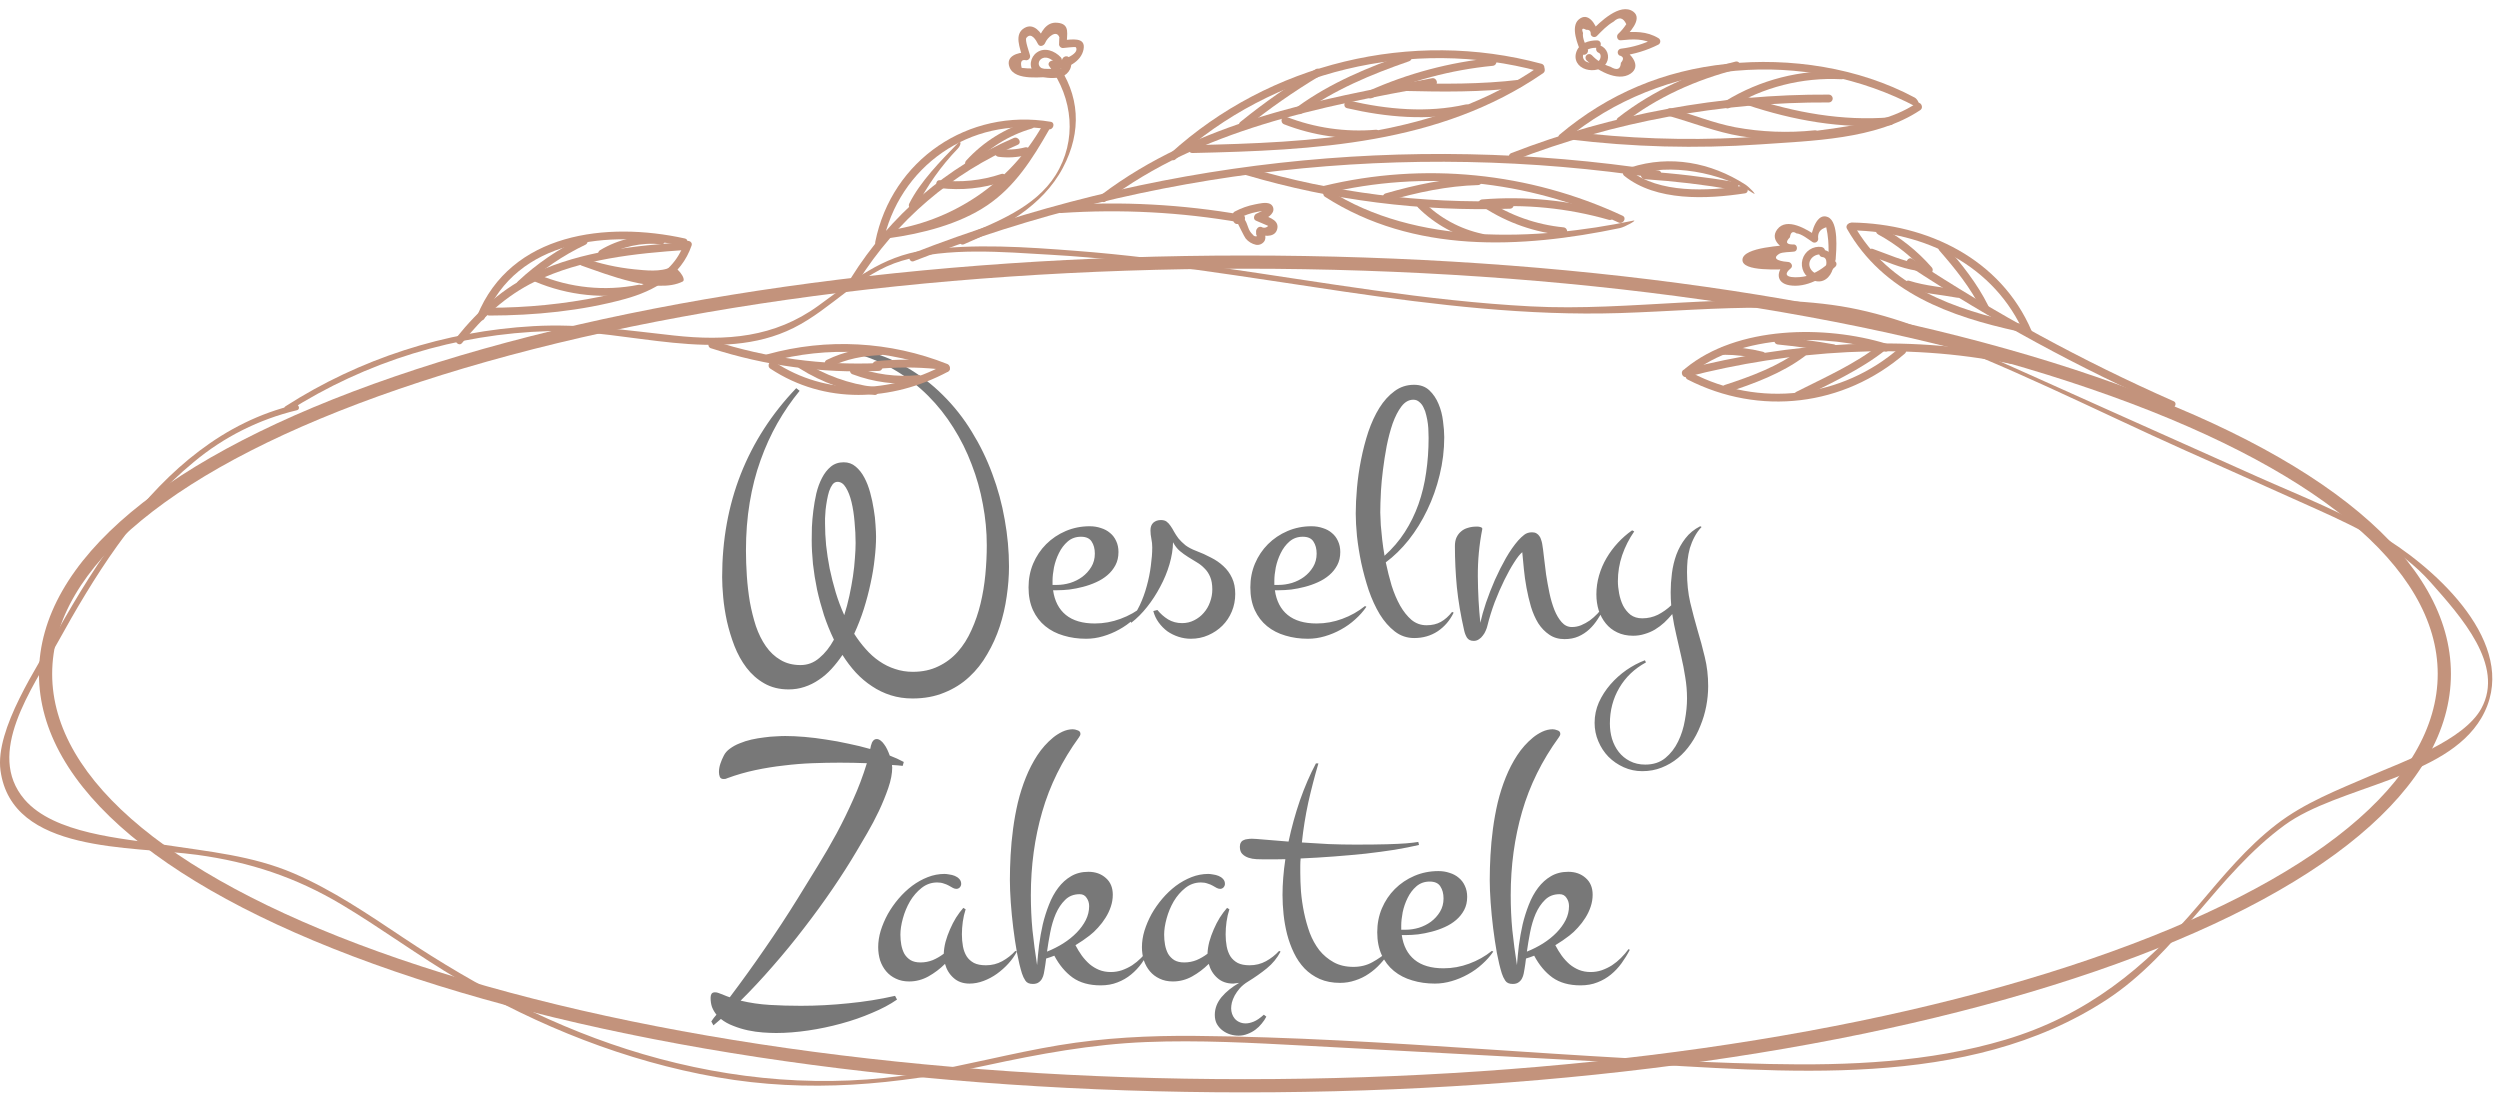 <svg width="261" height="115" viewBox="0 0 261 115" fill="none" xmlns="http://www.w3.org/2000/svg">
<path d="M83.481 40.803C82.628 41.842 81.855 42.967 81.162 44.18C80.482 45.38 79.894 46.672 79.399 48.058C78.905 49.431 78.527 50.903 78.268 52.474C78.008 54.032 77.878 55.702 77.878 57.483C77.878 58.325 77.909 59.209 77.971 60.137C78.033 61.052 78.138 61.955 78.286 62.846C78.447 63.724 78.657 64.565 78.917 65.369C79.189 66.161 79.535 66.86 79.956 67.466C80.377 68.072 80.884 68.548 81.478 68.894C82.071 69.253 82.77 69.433 83.574 69.433C84.316 69.433 84.972 69.185 85.541 68.69C86.122 68.208 86.63 67.571 87.062 66.779C86.667 65.963 86.32 65.109 86.023 64.219C85.739 63.328 85.498 62.438 85.3 61.547C85.114 60.644 84.972 59.753 84.873 58.875C84.787 57.997 84.743 57.168 84.743 56.389C84.743 56.03 84.749 55.578 84.762 55.034C84.787 54.49 84.836 53.921 84.91 53.327C84.984 52.721 85.09 52.115 85.226 51.509C85.374 50.903 85.572 50.365 85.819 49.895C86.067 49.412 86.37 49.023 86.728 48.726C87.1 48.416 87.551 48.262 88.083 48.262C88.565 48.262 88.98 48.41 89.326 48.707C89.685 49.004 89.988 49.387 90.235 49.857C90.483 50.315 90.687 50.841 90.848 51.435C91.008 52.016 91.132 52.597 91.219 53.179C91.318 53.748 91.38 54.286 91.404 54.793C91.441 55.3 91.46 55.715 91.46 56.036C91.46 56.741 91.41 57.508 91.311 58.337C91.225 59.166 91.083 60.025 90.885 60.916C90.699 61.794 90.464 62.685 90.18 63.588C89.895 64.478 89.561 65.338 89.178 66.167C89.549 66.748 89.951 67.28 90.384 67.763C90.817 68.257 91.287 68.678 91.794 69.024C92.314 69.383 92.864 69.655 93.445 69.841C94.027 70.039 94.645 70.138 95.301 70.138C96.303 70.138 97.193 69.946 97.973 69.562C98.752 69.191 99.426 68.684 99.995 68.041C100.564 67.398 101.04 66.643 101.424 65.777C101.82 64.912 102.135 63.99 102.37 63.013C102.605 62.035 102.772 61.027 102.871 59.988C102.97 58.949 103.02 57.929 103.02 56.927C103.02 55.492 102.883 54.063 102.611 52.641C102.352 51.206 101.962 49.82 101.442 48.484C100.935 47.136 100.298 45.856 99.531 44.644C98.777 43.431 97.898 42.324 96.897 41.322C95.894 40.32 94.775 39.448 93.538 38.706C92.314 37.964 90.978 37.383 89.53 36.962L89.901 36.517C91.608 36.9 93.173 37.5 94.596 38.316C96.018 39.133 97.299 40.11 98.436 41.248C99.587 42.386 100.589 43.654 101.442 45.052C102.308 46.45 103.026 47.922 103.595 49.468C104.176 51.014 104.609 52.61 104.894 54.255C105.19 55.9 105.339 57.533 105.339 59.153C105.339 60.155 105.258 61.194 105.098 62.27C104.949 63.334 104.708 64.38 104.374 65.406C104.04 66.421 103.607 67.379 103.075 68.282C102.556 69.198 101.925 69.995 101.183 70.676C100.44 71.368 99.575 71.913 98.585 72.309C97.608 72.717 96.501 72.921 95.264 72.921C94.46 72.921 93.705 72.81 93 72.587C92.295 72.364 91.639 72.049 91.033 71.641C90.427 71.245 89.864 70.769 89.345 70.212C88.838 69.655 88.374 69.043 87.953 68.375C87.594 68.907 87.211 69.395 86.803 69.841C86.394 70.286 85.955 70.663 85.485 70.973C85.015 71.294 84.514 71.542 83.982 71.715C83.463 71.888 82.912 71.975 82.331 71.975C81.366 71.975 80.519 71.764 79.789 71.344C79.072 70.936 78.453 70.391 77.934 69.711C77.426 69.043 77.006 68.282 76.672 67.429C76.35 66.588 76.091 65.734 75.893 64.868C75.707 64.002 75.577 63.167 75.503 62.363C75.429 61.547 75.392 60.842 75.392 60.248C75.392 56.376 76.041 52.789 77.34 49.486C78.651 46.171 80.581 43.184 83.129 40.524L83.481 40.803ZM86.135 54.682C86.135 55.387 86.172 56.135 86.246 56.927C86.333 57.718 86.456 58.529 86.617 59.357C86.79 60.186 87.001 61.015 87.248 61.844C87.495 62.66 87.792 63.452 88.139 64.219C88.349 63.563 88.528 62.889 88.677 62.196C88.825 61.504 88.949 60.829 89.048 60.174C89.147 59.506 89.215 58.875 89.252 58.281C89.301 57.688 89.326 57.156 89.326 56.685C89.326 55.968 89.289 55.232 89.215 54.477C89.153 53.723 89.048 53.036 88.899 52.418C88.751 51.8 88.553 51.292 88.306 50.897C88.071 50.501 87.78 50.303 87.434 50.303C87.236 50.303 87.062 50.395 86.914 50.581C86.778 50.767 86.66 51.002 86.561 51.286C86.475 51.558 86.401 51.867 86.339 52.214C86.277 52.56 86.228 52.9 86.19 53.234C86.166 53.556 86.147 53.847 86.135 54.106C86.135 54.366 86.135 54.558 86.135 54.682ZM119.496 63.347C119.174 63.817 118.785 64.256 118.327 64.664C117.882 65.072 117.387 65.425 116.843 65.722C116.311 66.019 115.748 66.254 115.154 66.427C114.573 66.6 113.985 66.686 113.392 66.686C112.55 66.686 111.765 66.575 111.035 66.353C110.305 66.142 109.668 65.814 109.124 65.369C108.58 64.924 108.153 64.367 107.844 63.699C107.535 63.019 107.38 62.227 107.38 61.324C107.38 60.434 107.541 59.605 107.862 58.838C108.196 58.059 108.648 57.384 109.217 56.815C109.798 56.234 110.479 55.776 111.258 55.442C112.037 55.108 112.872 54.941 113.763 54.941C114.183 54.941 114.573 55.003 114.932 55.127C115.303 55.238 115.624 55.411 115.896 55.647C116.169 55.869 116.379 56.148 116.527 56.481C116.688 56.815 116.769 57.199 116.769 57.632C116.769 58.151 116.663 58.609 116.453 59.005C116.243 59.401 115.965 59.747 115.618 60.044C115.272 60.341 114.876 60.588 114.431 60.786C113.998 60.984 113.54 61.145 113.058 61.269C112.588 61.392 112.118 61.485 111.647 61.547C111.19 61.596 110.769 61.621 110.386 61.621H109.94C110.101 62.747 110.547 63.606 111.276 64.2C112.006 64.794 113.014 65.091 114.301 65.091C115.216 65.091 116.107 64.93 116.973 64.608C117.851 64.287 118.643 63.842 119.348 63.273L119.496 63.347ZM109.885 61.065H110.349C110.794 61.065 111.252 60.996 111.722 60.86C112.192 60.712 112.612 60.502 112.983 60.23C113.367 59.945 113.682 59.599 113.93 59.19C114.177 58.782 114.301 58.318 114.301 57.799C114.301 57.292 114.189 56.871 113.967 56.537C113.757 56.203 113.385 56.036 112.854 56.036C112.309 56.036 111.845 56.203 111.462 56.537C111.091 56.859 110.788 57.261 110.553 57.743C110.318 58.213 110.145 58.714 110.033 59.246C109.934 59.766 109.885 60.23 109.885 60.638V61.065ZM128.959 62.011C128.959 62.654 128.841 63.26 128.606 63.829C128.371 64.398 128.044 64.893 127.623 65.314C127.202 65.734 126.708 66.068 126.139 66.315C125.582 66.563 124.976 66.686 124.32 66.686C123.887 66.686 123.461 66.618 123.04 66.482C122.619 66.346 122.23 66.155 121.871 65.907C121.525 65.647 121.222 65.338 120.962 64.98C120.702 64.621 120.517 64.225 120.405 63.792L120.832 63.681C121.154 64.076 121.525 64.404 121.945 64.664C122.378 64.924 122.867 65.054 123.411 65.054C123.869 65.054 124.289 64.955 124.673 64.757C125.069 64.559 125.403 64.299 125.675 63.977C125.959 63.656 126.176 63.285 126.324 62.864C126.485 62.431 126.565 61.992 126.565 61.547C126.565 61.015 126.491 60.576 126.343 60.23C126.194 59.871 125.996 59.574 125.749 59.339C125.514 59.092 125.248 58.881 124.951 58.708C124.654 58.523 124.351 58.337 124.042 58.151C123.745 57.966 123.454 57.755 123.17 57.52C122.898 57.285 122.663 56.982 122.465 56.611C122.452 57.341 122.329 58.108 122.094 58.912C121.859 59.716 121.537 60.495 121.129 61.25C120.733 62.005 120.275 62.71 119.756 63.365C119.236 64.021 118.686 64.571 118.104 65.017L117.956 64.757C118.352 64.336 118.698 63.81 118.995 63.18C119.292 62.549 119.533 61.887 119.719 61.194C119.917 60.489 120.059 59.784 120.146 59.079C120.244 58.374 120.294 57.731 120.294 57.149C120.294 56.84 120.263 56.537 120.201 56.24C120.139 55.943 120.108 55.653 120.108 55.368C120.108 55.022 120.207 54.756 120.405 54.57C120.616 54.385 120.882 54.292 121.203 54.292C121.451 54.292 121.648 54.348 121.797 54.459C121.945 54.57 122.081 54.719 122.205 54.904C122.329 55.078 122.452 55.282 122.576 55.517C122.7 55.739 122.854 55.974 123.04 56.222C123.238 56.457 123.479 56.692 123.764 56.927C124.061 57.149 124.438 57.347 124.896 57.52C125.427 57.718 125.935 57.947 126.417 58.207C126.912 58.454 127.345 58.751 127.716 59.098C128.099 59.444 128.402 59.858 128.625 60.341C128.848 60.811 128.959 61.367 128.959 62.011ZM142.652 63.347C142.331 63.817 141.941 64.256 141.483 64.664C141.038 65.072 140.543 65.425 139.999 65.722C139.467 66.019 138.904 66.254 138.311 66.427C137.729 66.6 137.142 66.686 136.548 66.686C135.707 66.686 134.921 66.575 134.191 66.353C133.462 66.142 132.825 65.814 132.28 65.369C131.736 64.924 131.309 64.367 131 63.699C130.691 63.019 130.536 62.227 130.536 61.324C130.536 60.434 130.697 59.605 131.019 58.838C131.353 58.059 131.804 57.384 132.373 56.815C132.954 56.234 133.635 55.776 134.414 55.442C135.193 55.108 136.028 54.941 136.919 54.941C137.34 54.941 137.729 55.003 138.088 55.127C138.459 55.238 138.781 55.411 139.053 55.647C139.325 55.869 139.535 56.148 139.684 56.481C139.844 56.815 139.925 57.199 139.925 57.632C139.925 58.151 139.82 58.609 139.609 59.005C139.399 59.401 139.121 59.747 138.774 60.044C138.428 60.341 138.032 60.588 137.587 60.786C137.154 60.984 136.696 61.145 136.214 61.269C135.744 61.392 135.274 61.485 134.804 61.547C134.346 61.596 133.925 61.621 133.542 61.621H133.097C133.257 62.747 133.703 63.606 134.433 64.2C135.162 64.794 136.171 65.091 137.457 65.091C138.372 65.091 139.263 64.93 140.129 64.608C141.007 64.287 141.799 63.842 142.504 63.273L142.652 63.347ZM133.041 61.065H133.505C133.95 61.065 134.408 60.996 134.878 60.86C135.348 60.712 135.769 60.502 136.14 60.23C136.523 59.945 136.839 59.599 137.086 59.19C137.333 58.782 137.457 58.318 137.457 57.799C137.457 57.292 137.346 56.871 137.123 56.537C136.913 56.203 136.542 56.036 136.01 56.036C135.465 56.036 135.002 56.203 134.618 56.537C134.247 56.859 133.944 57.261 133.709 57.743C133.474 58.213 133.301 58.714 133.189 59.246C133.09 59.766 133.041 60.23 133.041 60.638V61.065ZM151.763 63.959C151.367 64.775 150.81 65.425 150.093 65.907C149.375 66.377 148.559 66.612 147.644 66.612C146.889 66.612 146.215 66.383 145.621 65.926C145.027 65.468 144.502 64.868 144.044 64.126C143.599 63.384 143.215 62.549 142.894 61.621C142.584 60.681 142.325 59.728 142.114 58.764C141.916 57.799 141.768 56.871 141.669 55.98C141.582 55.078 141.539 54.292 141.539 53.624C141.539 52.808 141.582 51.911 141.669 50.934C141.756 49.956 141.898 48.973 142.096 47.983C142.294 46.981 142.547 46.01 142.856 45.07C143.178 44.13 143.562 43.301 144.007 42.584C144.465 41.854 144.99 41.273 145.584 40.84C146.178 40.395 146.858 40.172 147.625 40.172C148.281 40.172 148.812 40.364 149.221 40.747C149.629 41.13 149.951 41.607 150.186 42.176C150.421 42.732 150.575 43.326 150.649 43.957C150.736 44.588 150.779 45.151 150.779 45.645C150.779 46.981 150.618 48.299 150.297 49.598C149.988 50.884 149.555 52.102 148.998 53.253C148.454 54.391 147.811 55.43 147.068 56.37C146.326 57.298 145.528 58.077 144.675 58.708C144.848 59.537 145.052 60.347 145.287 61.139C145.535 61.918 145.831 62.617 146.178 63.235C146.524 63.842 146.92 64.336 147.365 64.72C147.823 65.091 148.342 65.276 148.924 65.276C149.505 65.276 150.006 65.159 150.427 64.924C150.847 64.689 151.237 64.342 151.596 63.885L151.763 63.959ZM144.118 52.511C144.106 52.783 144.1 53.117 144.1 53.513C144.112 53.908 144.131 54.348 144.155 54.83C144.192 55.3 144.242 55.807 144.304 56.352C144.366 56.896 144.446 57.453 144.545 58.022C145.374 57.279 146.079 56.457 146.66 55.554C147.242 54.651 147.718 53.68 148.089 52.641C148.46 51.589 148.726 50.488 148.887 49.338C149.06 48.175 149.146 46.969 149.146 45.72C149.146 45.559 149.14 45.349 149.128 45.089C149.128 44.829 149.109 44.551 149.072 44.254C149.035 43.957 148.979 43.66 148.905 43.363C148.843 43.066 148.751 42.8 148.627 42.565C148.516 42.318 148.367 42.12 148.182 41.972C148.008 41.811 147.798 41.73 147.551 41.73C147.081 41.73 146.666 41.965 146.308 42.435C145.961 42.893 145.658 43.481 145.398 44.198C145.151 44.916 144.941 45.707 144.768 46.573C144.607 47.439 144.477 48.274 144.378 49.078C144.279 49.87 144.211 50.581 144.174 51.212C144.137 51.843 144.118 52.276 144.118 52.511ZM167.571 63.347C167.336 63.792 167.083 64.219 166.811 64.627C166.551 65.035 166.254 65.394 165.92 65.703C165.586 66.012 165.209 66.26 164.788 66.445C164.368 66.631 163.885 66.724 163.341 66.724C162.722 66.724 162.19 66.569 161.745 66.26C161.3 65.963 160.916 65.567 160.595 65.072C160.285 64.565 160.032 63.99 159.834 63.347C159.648 62.703 159.494 62.048 159.37 61.38C159.246 60.712 159.154 60.056 159.092 59.413C159.03 58.758 158.974 58.17 158.925 57.65C158.69 57.836 158.405 58.195 158.071 58.727C157.737 59.246 157.397 59.858 157.051 60.563C156.704 61.269 156.37 62.035 156.049 62.864C155.74 63.693 155.486 64.509 155.288 65.314C155.251 65.487 155.189 65.666 155.103 65.852C155.028 66.037 154.929 66.204 154.806 66.353C154.694 66.513 154.558 66.643 154.397 66.742C154.237 66.853 154.057 66.909 153.859 66.909C153.538 66.909 153.303 66.798 153.154 66.575C153.018 66.353 152.919 66.099 152.857 65.814C152.499 64.243 152.245 62.741 152.097 61.306C151.961 59.871 151.893 58.436 151.893 57.001C151.893 56.655 151.948 56.358 152.06 56.11C152.183 55.851 152.344 55.64 152.542 55.48C152.74 55.306 152.975 55.183 153.247 55.108C153.519 55.022 153.804 54.978 154.101 54.978C154.138 54.978 154.193 54.978 154.268 54.978C154.354 54.978 154.435 54.991 154.509 55.016C154.583 55.028 154.645 55.053 154.694 55.09C154.744 55.127 154.762 55.176 154.75 55.238C154.428 56.859 154.274 58.51 154.286 60.192C154.299 61.862 154.385 63.47 154.546 65.017C154.682 64.398 154.88 63.699 155.14 62.92C155.412 62.128 155.721 61.337 156.067 60.545C156.426 59.741 156.81 58.98 157.218 58.263C157.638 57.533 158.065 56.921 158.498 56.426C158.708 56.191 158.919 55.993 159.129 55.832C159.352 55.659 159.624 55.572 159.945 55.572C160.131 55.572 160.285 55.609 160.409 55.684C160.533 55.758 160.632 55.851 160.706 55.962C160.793 56.073 160.854 56.203 160.892 56.352C160.941 56.488 160.978 56.624 161.003 56.76C161.065 57.118 161.127 57.582 161.188 58.151C161.25 58.72 161.325 59.327 161.411 59.97C161.51 60.613 161.628 61.262 161.764 61.918C161.9 62.561 162.073 63.149 162.283 63.681C162.493 64.2 162.747 64.627 163.044 64.961C163.341 65.295 163.693 65.462 164.102 65.462C164.436 65.462 164.757 65.4 165.066 65.276C165.388 65.14 165.691 64.973 165.976 64.775C166.26 64.565 166.526 64.33 166.773 64.07C167.021 63.798 167.243 63.532 167.441 63.273L167.571 63.347ZM178.333 71.622C178.333 72.327 178.265 73.032 178.129 73.737C177.993 74.442 177.789 75.123 177.517 75.778C177.257 76.446 176.929 77.065 176.533 77.634C176.137 78.215 175.686 78.716 175.179 79.137C174.672 79.557 174.103 79.891 173.472 80.139C172.853 80.386 172.179 80.51 171.449 80.51C170.769 80.51 170.126 80.374 169.52 80.102C168.913 79.829 168.382 79.465 167.924 79.007C167.479 78.549 167.126 78.011 166.866 77.393C166.606 76.787 166.477 76.143 166.477 75.463C166.477 74.721 166.625 74.009 166.922 73.329C167.231 72.649 167.633 72.024 168.128 71.455C168.623 70.886 169.179 70.385 169.798 69.952C170.429 69.519 171.072 69.179 171.728 68.932L171.839 69.154C170.639 69.81 169.711 70.694 169.056 71.808C168.4 72.921 168.072 74.164 168.072 75.537C168.072 76.094 168.146 76.626 168.295 77.133C168.456 77.652 168.691 78.11 169 78.506C169.309 78.902 169.693 79.217 170.15 79.452C170.62 79.7 171.159 79.823 171.765 79.823C172.606 79.823 173.305 79.594 173.861 79.137C174.418 78.679 174.863 78.104 175.197 77.411C175.531 76.731 175.766 75.989 175.902 75.185C176.051 74.38 176.125 73.626 176.125 72.921C176.125 72.166 176.063 71.424 175.939 70.694C175.828 69.965 175.686 69.235 175.513 68.505C175.352 67.775 175.185 67.045 175.012 66.315C174.839 65.586 174.696 64.85 174.585 64.107C174.325 64.417 174.047 64.713 173.75 64.998C173.453 65.27 173.132 65.511 172.785 65.722C172.451 65.92 172.092 66.074 171.709 66.186C171.326 66.309 170.924 66.371 170.503 66.371C169.872 66.371 169.315 66.254 168.833 66.019C168.363 65.796 167.967 65.487 167.646 65.091C167.324 64.695 167.076 64.237 166.903 63.718C166.743 63.198 166.662 62.642 166.662 62.048C166.662 61.38 166.755 60.724 166.94 60.081C167.126 59.438 167.386 58.832 167.72 58.263C168.054 57.694 168.45 57.162 168.907 56.667C169.365 56.172 169.86 55.739 170.392 55.368L170.614 55.48C170.082 56.246 169.662 57.075 169.353 57.966C169.056 58.844 168.907 59.747 168.907 60.675C168.907 61.071 168.951 61.497 169.037 61.955C169.124 62.413 169.26 62.833 169.445 63.217C169.643 63.6 169.903 63.922 170.225 64.182C170.559 64.429 170.967 64.553 171.449 64.553C172.031 64.553 172.575 64.429 173.082 64.182C173.589 63.922 174.053 63.594 174.474 63.198C174.437 62.741 174.418 62.283 174.418 61.825C174.418 61.194 174.461 60.539 174.548 59.858C174.634 59.178 174.789 58.529 175.012 57.91C175.247 57.279 175.562 56.71 175.958 56.203C176.354 55.684 176.867 55.263 177.498 54.941L177.646 55.016C177.35 55.325 177.102 55.671 176.904 56.055C176.706 56.426 176.546 56.815 176.422 57.224C176.311 57.632 176.23 58.052 176.181 58.485C176.144 58.906 176.125 59.32 176.125 59.728C176.125 60.867 176.236 61.924 176.459 62.901C176.694 63.879 176.948 64.837 177.22 65.777C177.504 66.717 177.758 67.658 177.98 68.598C178.215 69.55 178.333 70.558 178.333 71.622ZM93.649 104.356C92.92 104.864 92.047 105.327 91.033 105.748C90.031 106.181 88.961 106.552 87.823 106.861C86.698 107.171 85.547 107.412 84.372 107.585C83.197 107.758 82.084 107.845 81.032 107.845C80.624 107.845 80.16 107.826 79.641 107.789C79.133 107.752 78.614 107.678 78.082 107.566C77.562 107.455 77.055 107.3 76.561 107.103C76.066 106.917 75.633 106.676 75.262 106.379C75.126 106.503 74.996 106.614 74.872 106.713C74.748 106.824 74.618 106.936 74.482 107.047L74.26 106.639C74.359 106.515 74.445 106.391 74.519 106.268C74.606 106.156 74.699 106.045 74.798 105.934C74.6 105.686 74.445 105.42 74.334 105.136C74.235 104.851 74.186 104.53 74.186 104.171C74.186 104.01 74.216 103.874 74.278 103.763C74.353 103.651 74.476 103.596 74.649 103.596C74.711 103.596 74.773 103.602 74.835 103.614C74.897 103.627 74.959 103.645 75.02 103.67C75.218 103.744 75.41 103.818 75.596 103.893C75.794 103.979 75.992 104.053 76.189 104.115C77.476 102.408 78.701 100.707 79.863 99.013C81.038 97.318 82.17 95.592 83.259 93.836C83.976 92.661 84.681 91.517 85.374 90.403C86.067 89.278 86.722 88.146 87.341 87.008C87.959 85.857 88.534 84.682 89.066 83.482C89.611 82.283 90.087 81.021 90.495 79.697V79.679C89.567 79.642 88.627 79.623 87.675 79.623C86.747 79.623 85.788 79.642 84.799 79.679C83.822 79.716 82.832 79.796 81.83 79.92C80.828 80.031 79.832 80.192 78.843 80.402C77.853 80.613 76.888 80.891 75.948 81.237C75.886 81.262 75.825 81.287 75.763 81.311C75.701 81.324 75.633 81.33 75.559 81.33C75.348 81.33 75.212 81.256 75.15 81.107C75.088 80.947 75.058 80.78 75.058 80.606C75.058 80.322 75.107 80.031 75.206 79.734C75.305 79.438 75.422 79.159 75.559 78.899C75.695 78.615 75.911 78.368 76.208 78.157C76.505 77.935 76.845 77.749 77.228 77.601C77.612 77.44 78.02 77.31 78.453 77.211C78.898 77.112 79.338 77.038 79.77 76.988C80.204 76.926 80.612 76.889 80.995 76.877C81.379 76.852 81.706 76.84 81.978 76.84C82.597 76.84 83.271 76.871 84.001 76.933C84.731 76.995 85.479 77.087 86.246 77.211C87.013 77.322 87.786 77.465 88.565 77.638C89.357 77.799 90.118 77.984 90.848 78.194C90.848 78.182 90.848 78.176 90.848 78.176C90.86 78.163 90.866 78.151 90.866 78.139C90.879 78.064 90.897 77.972 90.922 77.86C90.959 77.737 90.996 77.625 91.033 77.526C91.083 77.427 91.144 77.341 91.219 77.267C91.305 77.192 91.404 77.155 91.516 77.155C91.652 77.155 91.788 77.205 91.924 77.304C92.06 77.403 92.184 77.533 92.295 77.693C92.419 77.854 92.53 78.04 92.629 78.25C92.728 78.46 92.814 78.671 92.889 78.881C93.408 79.079 93.897 79.301 94.355 79.549L94.243 79.957C94.058 79.932 93.872 79.914 93.686 79.901C93.501 79.889 93.315 79.877 93.13 79.864C93.13 79.914 93.13 79.957 93.13 79.994C93.142 80.031 93.148 80.068 93.148 80.106C93.148 80.749 93.012 81.466 92.74 82.258C92.468 83.049 92.14 83.853 91.757 84.67C91.373 85.474 90.965 86.247 90.532 86.989C90.099 87.719 89.728 88.35 89.419 88.882C88.689 90.119 87.86 91.418 86.933 92.778C86.005 94.139 85.015 95.5 83.964 96.86C82.925 98.221 81.836 99.551 80.698 100.85C79.573 102.148 78.447 103.354 77.321 104.468C78.311 104.703 79.325 104.851 80.364 104.913C81.403 104.975 82.486 105.006 83.611 105.006C85.257 105.006 86.908 104.919 88.565 104.746C90.235 104.585 91.862 104.326 93.445 103.967L93.649 104.356ZM100.348 92.277C100.348 92.413 100.298 92.537 100.199 92.648C100.1 92.747 99.983 92.797 99.847 92.797C99.735 92.797 99.618 92.766 99.494 92.704C99.37 92.63 99.228 92.549 99.067 92.463C98.919 92.376 98.74 92.302 98.529 92.24C98.331 92.166 98.103 92.129 97.843 92.129C97.237 92.129 96.692 92.321 96.21 92.704C95.74 93.075 95.338 93.539 95.004 94.096C94.682 94.652 94.435 95.246 94.262 95.877C94.088 96.508 94.002 97.077 94.002 97.584C94.002 97.943 94.033 98.295 94.095 98.642C94.157 98.976 94.262 99.285 94.41 99.569C94.571 99.841 94.787 100.064 95.06 100.237C95.332 100.398 95.678 100.479 96.099 100.479C96.544 100.479 96.971 100.398 97.379 100.237C97.787 100.064 98.171 99.841 98.529 99.569C98.542 99.174 98.603 98.759 98.715 98.326C98.838 97.881 98.993 97.448 99.179 97.027C99.364 96.594 99.575 96.186 99.81 95.803C100.057 95.419 100.311 95.079 100.57 94.782L100.812 94.931C100.675 95.351 100.576 95.784 100.515 96.23C100.453 96.675 100.422 97.114 100.422 97.547C100.422 97.992 100.459 98.413 100.533 98.809C100.607 99.204 100.737 99.551 100.923 99.848C101.108 100.132 101.362 100.361 101.684 100.534C102.005 100.695 102.42 100.775 102.927 100.775C103.545 100.775 104.114 100.633 104.634 100.349C105.153 100.064 105.611 99.705 106.007 99.272L106.155 99.347C105.933 99.78 105.642 100.194 105.283 100.59C104.924 100.986 104.522 101.344 104.077 101.666C103.644 101.975 103.18 102.223 102.686 102.408C102.191 102.594 101.702 102.687 101.22 102.687C100.539 102.687 99.983 102.489 99.55 102.093C99.117 101.709 98.82 101.221 98.659 100.627C98.14 101.146 97.558 101.586 96.915 101.944C96.284 102.291 95.616 102.464 94.911 102.464C94.392 102.464 93.928 102.365 93.519 102.167C93.124 101.981 92.79 101.728 92.518 101.406C92.245 101.085 92.035 100.707 91.887 100.274C91.751 99.829 91.683 99.365 91.683 98.883C91.683 98.326 91.769 97.757 91.942 97.176C92.128 96.582 92.375 96.001 92.685 95.432C93.006 94.863 93.383 94.325 93.816 93.817C94.249 93.31 94.719 92.865 95.227 92.481C95.746 92.098 96.29 91.795 96.859 91.572C97.428 91.35 98.01 91.238 98.603 91.238C98.74 91.238 98.907 91.257 99.105 91.294C99.302 91.319 99.494 91.368 99.68 91.442C99.865 91.517 100.02 91.622 100.144 91.758C100.28 91.894 100.348 92.067 100.348 92.277ZM120.053 99.161C119.805 99.644 119.521 100.107 119.199 100.553C118.878 100.998 118.507 101.394 118.086 101.74C117.665 102.087 117.195 102.359 116.676 102.557C116.156 102.767 115.569 102.872 114.913 102.872C113.726 102.872 112.748 102.6 111.981 102.056C111.227 101.511 110.59 100.751 110.07 99.773C109.922 99.835 109.773 99.891 109.625 99.94C109.489 99.978 109.353 100.021 109.217 100.07C109.192 100.281 109.167 100.472 109.143 100.646C109.118 100.819 109.093 100.979 109.068 101.128C109.044 101.289 109.013 101.462 108.976 101.647C108.938 101.833 108.877 102.006 108.79 102.167C108.703 102.328 108.586 102.458 108.438 102.557C108.289 102.668 108.085 102.724 107.825 102.724C107.454 102.724 107.194 102.606 107.046 102.371C106.897 102.148 106.78 101.901 106.693 101.629C106.508 101.035 106.335 100.318 106.174 99.477C106.025 98.635 105.896 97.769 105.784 96.879C105.673 95.976 105.586 95.085 105.524 94.207C105.463 93.329 105.432 92.549 105.432 91.869C105.432 91.053 105.456 90.193 105.506 89.29C105.555 88.375 105.642 87.453 105.766 86.525C105.889 85.598 106.056 84.682 106.267 83.779C106.489 82.864 106.768 81.992 107.102 81.163C107.436 80.334 107.831 79.567 108.289 78.862C108.759 78.145 109.31 77.526 109.94 77.007C110.225 76.772 110.547 76.568 110.905 76.394C111.276 76.221 111.641 76.135 112 76.135C112.148 76.135 112.315 76.172 112.501 76.246C112.699 76.308 112.798 76.432 112.798 76.617C112.798 76.716 112.748 76.834 112.649 76.97C110.881 79.407 109.6 81.998 108.809 84.744C108.017 87.478 107.621 90.379 107.621 93.446C107.621 94.708 107.677 95.926 107.788 97.102C107.912 98.264 108.073 99.483 108.271 100.757C108.32 100.114 108.388 99.427 108.475 98.697C108.574 97.955 108.703 97.225 108.864 96.508C109.037 95.79 109.254 95.104 109.514 94.448C109.773 93.78 110.095 93.193 110.479 92.686C110.862 92.178 111.307 91.776 111.814 91.48C112.334 91.17 112.94 91.016 113.633 91.016C114.363 91.016 114.969 91.232 115.451 91.665C115.934 92.086 116.175 92.667 116.175 93.409C116.175 93.83 116.107 94.244 115.971 94.652C115.835 95.061 115.649 95.45 115.414 95.821C115.191 96.18 114.932 96.52 114.635 96.842C114.35 97.163 114.053 97.442 113.744 97.677C113.299 98.023 112.81 98.357 112.278 98.679C112.476 99.062 112.699 99.427 112.946 99.773C113.194 100.107 113.466 100.404 113.763 100.664C114.06 100.911 114.387 101.109 114.746 101.258C115.117 101.406 115.525 101.48 115.971 101.48C116.367 101.48 116.75 101.419 117.121 101.295C117.505 101.159 117.863 100.986 118.197 100.775C118.531 100.553 118.84 100.299 119.125 100.015C119.422 99.718 119.688 99.409 119.923 99.087L120.053 99.161ZM112.724 93.353C112.105 93.353 111.598 93.551 111.202 93.947C110.806 94.331 110.479 94.819 110.219 95.413C109.971 95.995 109.78 96.638 109.644 97.343C109.507 98.048 109.396 98.716 109.31 99.347C109.903 99.112 110.466 98.827 110.998 98.493C111.542 98.147 112.012 97.769 112.408 97.361C112.804 96.953 113.119 96.52 113.354 96.062C113.59 95.592 113.707 95.104 113.707 94.597C113.707 94.275 113.62 93.991 113.447 93.743C113.286 93.483 113.045 93.353 112.724 93.353ZM127.883 92.277C127.883 92.413 127.833 92.537 127.734 92.648C127.635 92.747 127.518 92.797 127.382 92.797C127.271 92.797 127.153 92.766 127.029 92.704C126.906 92.63 126.763 92.549 126.603 92.463C126.454 92.376 126.275 92.302 126.064 92.24C125.867 92.166 125.638 92.129 125.378 92.129C124.772 92.129 124.228 92.321 123.745 92.704C123.275 93.075 122.873 93.539 122.539 94.096C122.217 94.652 121.97 95.246 121.797 95.877C121.624 96.508 121.537 97.077 121.537 97.584C121.537 97.943 121.568 98.295 121.63 98.642C121.692 98.976 121.797 99.285 121.945 99.569C122.106 99.841 122.323 100.064 122.595 100.237C122.867 100.398 123.213 100.479 123.634 100.479C124.079 100.479 124.506 100.398 124.914 100.237C125.322 100.064 125.706 99.841 126.064 99.569C126.077 99.174 126.139 98.759 126.25 98.326C126.374 97.881 126.528 97.448 126.714 97.027C126.899 96.594 127.11 96.186 127.345 95.803C127.592 95.419 127.846 95.079 128.105 94.782L128.347 94.931C128.211 95.351 128.112 95.784 128.05 96.23C127.988 96.675 127.957 97.114 127.957 97.547C127.957 97.992 127.994 98.413 128.068 98.809C128.143 99.204 128.272 99.551 128.458 99.848C128.644 100.132 128.897 100.361 129.219 100.534C129.54 100.695 129.955 100.775 130.462 100.775C131.08 100.775 131.649 100.633 132.169 100.349C132.688 100.064 133.146 99.705 133.542 99.272L133.69 99.347C133.332 100.027 132.855 100.608 132.262 101.091C131.668 101.573 131.019 102.031 130.313 102.464C129.967 102.674 129.676 102.909 129.441 103.169C129.219 103.429 129.039 103.682 128.903 103.93C128.767 104.189 128.668 104.437 128.606 104.672C128.557 104.907 128.532 105.105 128.532 105.266C128.532 105.464 128.563 105.655 128.625 105.841C128.687 106.026 128.78 106.193 128.903 106.342C129.027 106.49 129.182 106.608 129.367 106.694C129.565 106.793 129.794 106.843 130.054 106.843C130.301 106.843 130.579 106.781 130.889 106.657C131.198 106.534 131.55 106.292 131.946 105.934L132.206 106.138C132.082 106.385 131.922 106.626 131.724 106.861C131.538 107.096 131.322 107.307 131.074 107.492C130.827 107.678 130.555 107.826 130.258 107.938C129.961 108.061 129.646 108.123 129.312 108.123C129.027 108.123 128.736 108.08 128.439 107.993C128.155 107.907 127.889 107.771 127.642 107.585C127.407 107.412 127.209 107.189 127.048 106.917C126.899 106.645 126.825 106.323 126.825 105.952C126.825 105.284 127.06 104.666 127.53 104.097C128 103.54 128.613 103.045 129.367 102.612C129.318 102.625 129.213 102.637 129.052 102.649C128.891 102.674 128.792 102.687 128.755 102.687C128.075 102.687 127.518 102.489 127.085 102.093C126.652 101.709 126.355 101.221 126.194 100.627C125.675 101.146 125.093 101.586 124.45 101.944C123.819 102.291 123.151 102.464 122.446 102.464C121.927 102.464 121.463 102.365 121.055 102.167C120.659 101.981 120.325 101.728 120.053 101.406C119.781 101.085 119.57 100.707 119.422 100.274C119.286 99.829 119.218 99.365 119.218 98.883C119.218 98.326 119.304 97.757 119.478 97.176C119.663 96.582 119.91 96.001 120.22 95.432C120.541 94.863 120.919 94.325 121.352 93.817C121.785 93.31 122.255 92.865 122.762 92.481C123.281 92.098 123.826 91.795 124.395 91.572C124.964 91.35 125.545 91.238 126.139 91.238C126.275 91.238 126.442 91.257 126.64 91.294C126.838 91.319 127.029 91.368 127.215 91.442C127.4 91.517 127.555 91.622 127.679 91.758C127.815 91.894 127.883 92.067 127.883 92.277ZM145.064 99.347C144.792 99.804 144.471 100.231 144.1 100.627C143.741 101.023 143.339 101.369 142.894 101.666C142.461 101.963 141.991 102.192 141.483 102.353C140.976 102.526 140.451 102.612 139.906 102.612C139.102 102.612 138.391 102.476 137.772 102.204C137.166 101.932 136.641 101.567 136.195 101.109C135.75 100.639 135.379 100.095 135.082 99.477C134.785 98.858 134.55 98.215 134.377 97.547C134.204 96.867 134.08 96.174 134.006 95.469C133.932 94.764 133.895 94.09 133.895 93.446C133.895 92.853 133.919 92.246 133.969 91.628C134.018 90.997 134.092 90.354 134.191 89.698C133.808 89.711 133.431 89.717 133.06 89.717C132.701 89.717 132.342 89.717 131.983 89.717C131.748 89.717 131.482 89.711 131.186 89.698C130.889 89.686 130.61 89.636 130.351 89.55C130.091 89.463 129.874 89.333 129.701 89.16C129.528 88.987 129.441 88.733 129.441 88.399C129.441 88.214 129.479 88.065 129.553 87.954C129.615 87.843 129.707 87.762 129.831 87.713C129.942 87.651 130.078 87.614 130.239 87.602C130.388 87.577 130.542 87.564 130.703 87.564C130.889 87.564 131.328 87.595 132.021 87.657C132.713 87.719 133.548 87.787 134.525 87.861C134.835 86.402 135.23 84.967 135.713 83.557C136.208 82.147 136.764 80.86 137.383 79.697H137.643C137.247 81.046 136.894 82.406 136.585 83.779C136.288 85.152 136.065 86.544 135.917 87.954C136.82 88.016 137.748 88.072 138.7 88.121C139.665 88.158 140.605 88.177 141.521 88.177C142.869 88.177 143.964 88.164 144.805 88.14C145.646 88.115 146.308 88.084 146.79 88.047C147.359 87.997 147.786 87.948 148.07 87.898L148.145 88.214C147.402 88.387 146.555 88.554 145.603 88.715C144.65 88.863 143.636 88.999 142.56 89.123C141.483 89.234 140.37 89.333 139.22 89.42C138.069 89.507 136.925 89.575 135.787 89.624C135.762 89.871 135.75 90.125 135.75 90.385C135.75 90.632 135.75 90.88 135.75 91.127C135.75 91.721 135.775 92.376 135.824 93.094C135.886 93.811 135.991 94.535 136.14 95.265C136.288 95.982 136.486 96.687 136.733 97.38C136.993 98.06 137.327 98.666 137.735 99.198C138.156 99.718 138.657 100.138 139.238 100.46C139.82 100.782 140.506 100.942 141.298 100.942C142.028 100.942 142.683 100.782 143.265 100.46C143.858 100.138 144.421 99.743 144.953 99.272L145.064 99.347ZM155.9 99.347C155.579 99.817 155.189 100.256 154.731 100.664C154.286 101.072 153.791 101.425 153.247 101.722C152.715 102.019 152.152 102.254 151.559 102.427C150.977 102.6 150.39 102.687 149.796 102.687C148.955 102.687 148.169 102.575 147.439 102.353C146.71 102.142 146.073 101.814 145.528 101.369C144.984 100.924 144.557 100.367 144.248 99.699C143.939 99.019 143.784 98.227 143.784 97.324C143.784 96.434 143.945 95.605 144.267 94.838C144.601 94.059 145.052 93.384 145.621 92.815C146.202 92.234 146.883 91.776 147.662 91.442C148.441 91.108 149.276 90.941 150.167 90.941C150.588 90.941 150.977 91.003 151.336 91.127C151.707 91.238 152.029 91.412 152.301 91.647C152.573 91.869 152.783 92.147 152.932 92.481C153.092 92.815 153.173 93.199 153.173 93.632C153.173 94.151 153.068 94.609 152.857 95.005C152.647 95.401 152.369 95.747 152.022 96.044C151.676 96.341 151.28 96.588 150.835 96.786C150.402 96.984 149.944 97.145 149.462 97.269C148.992 97.392 148.522 97.485 148.052 97.547C147.594 97.596 147.174 97.621 146.79 97.621H146.345C146.506 98.747 146.951 99.606 147.681 100.2C148.41 100.794 149.419 101.091 150.705 101.091C151.62 101.091 152.511 100.93 153.377 100.608C154.255 100.287 155.047 99.841 155.752 99.272L155.9 99.347ZM146.289 97.064H146.753C147.198 97.064 147.656 96.996 148.126 96.86C148.596 96.712 149.017 96.502 149.388 96.23C149.771 95.945 150.087 95.599 150.334 95.19C150.581 94.782 150.705 94.318 150.705 93.799C150.705 93.292 150.594 92.871 150.371 92.537C150.161 92.203 149.79 92.036 149.258 92.036C148.714 92.036 148.25 92.203 147.866 92.537C147.495 92.859 147.192 93.261 146.957 93.743C146.722 94.213 146.549 94.714 146.438 95.246C146.339 95.766 146.289 96.23 146.289 96.638V97.064ZM170.15 99.161C169.903 99.644 169.618 100.107 169.297 100.553C168.975 100.998 168.604 101.394 168.184 101.74C167.763 102.087 167.293 102.359 166.773 102.557C166.254 102.767 165.666 102.872 165.011 102.872C163.823 102.872 162.846 102.6 162.079 102.056C161.325 101.511 160.688 100.751 160.168 99.773C160.02 99.835 159.871 99.891 159.723 99.94C159.587 99.978 159.451 100.021 159.314 100.07C159.29 100.281 159.265 100.472 159.24 100.646C159.215 100.819 159.191 100.979 159.166 101.128C159.141 101.289 159.11 101.462 159.073 101.647C159.036 101.833 158.974 102.006 158.888 102.167C158.801 102.328 158.684 102.458 158.535 102.557C158.387 102.668 158.183 102.724 157.923 102.724C157.552 102.724 157.292 102.606 157.144 102.371C156.995 102.148 156.878 101.901 156.791 101.629C156.605 101.035 156.432 100.318 156.271 99.477C156.123 98.635 155.993 97.769 155.882 96.879C155.771 95.976 155.684 95.085 155.622 94.207C155.56 93.329 155.529 92.549 155.529 91.869C155.529 91.053 155.554 90.193 155.604 89.29C155.653 88.375 155.74 87.453 155.863 86.525C155.987 85.598 156.154 84.682 156.364 83.779C156.587 82.864 156.865 81.992 157.199 81.163C157.533 80.334 157.929 79.567 158.387 78.862C158.857 78.145 159.407 77.526 160.038 77.007C160.323 76.772 160.644 76.568 161.003 76.394C161.374 76.221 161.739 76.135 162.098 76.135C162.246 76.135 162.413 76.172 162.599 76.246C162.797 76.308 162.896 76.432 162.896 76.617C162.896 76.716 162.846 76.834 162.747 76.97C160.978 79.407 159.698 81.998 158.906 84.744C158.115 87.478 157.719 90.379 157.719 93.446C157.719 94.708 157.774 95.926 157.886 97.102C158.009 98.264 158.17 99.483 158.368 100.757C158.418 100.114 158.486 99.427 158.572 98.697C158.671 97.955 158.801 97.225 158.962 96.508C159.135 95.79 159.352 95.104 159.611 94.448C159.871 93.78 160.193 93.193 160.576 92.686C160.96 92.178 161.405 91.776 161.912 91.48C162.432 91.17 163.038 91.016 163.73 91.016C164.46 91.016 165.066 91.232 165.549 91.665C166.031 92.086 166.272 92.667 166.272 93.409C166.272 93.83 166.204 94.244 166.068 94.652C165.932 95.061 165.747 95.45 165.512 95.821C165.289 96.18 165.029 96.52 164.732 96.842C164.448 97.163 164.151 97.442 163.842 97.677C163.396 98.023 162.908 98.357 162.376 98.679C162.574 99.062 162.797 99.427 163.044 99.773C163.291 100.107 163.563 100.404 163.86 100.664C164.157 100.911 164.485 101.109 164.844 101.258C165.215 101.406 165.623 101.48 166.068 101.48C166.464 101.48 166.848 101.419 167.219 101.295C167.602 101.159 167.961 100.986 168.295 100.775C168.629 100.553 168.938 100.299 169.223 100.015C169.52 99.718 169.785 99.409 170.021 99.087L170.15 99.161ZM162.821 93.353C162.203 93.353 161.696 93.551 161.3 93.947C160.904 94.331 160.576 94.819 160.316 95.413C160.069 95.995 159.877 96.638 159.741 97.343C159.605 98.048 159.494 98.716 159.407 99.347C160.001 99.112 160.564 98.827 161.096 98.493C161.64 98.147 162.11 97.769 162.506 97.361C162.902 96.953 163.217 96.52 163.452 96.062C163.687 95.592 163.805 95.104 163.805 94.597C163.805 94.275 163.718 93.991 163.545 93.743C163.384 93.483 163.143 93.353 162.821 93.353Z" fill="#787878"/>
<path d="M129.973 114.043C96.452 114.043 64.929 109.551 41.208 101.412C17.259 93.189 4.068 82.161 4.068 70.359C4.068 58.558 17.259 47.529 41.208 39.304C64.929 31.16 96.452 26.675 129.973 26.675C163.494 26.675 195.017 31.167 218.736 39.304C242.687 47.529 255.876 58.558 255.876 70.359C255.876 82.161 242.687 93.189 218.736 101.412C195.017 109.559 163.492 114.043 129.973 114.043ZM129.973 28.053C96.601 28.053 65.237 32.512 41.657 40.609C18.307 48.626 5.446 59.191 5.446 70.359C5.446 81.527 18.307 92.093 41.657 100.109C65.237 108.206 96.601 112.665 129.973 112.665C163.345 112.665 194.71 108.206 218.289 100.109C241.637 92.093 254.498 81.525 254.498 70.359C254.498 59.194 241.637 48.626 218.289 40.609C194.71 32.512 163.345 28.053 129.973 28.053Z" fill="#C3937C"/>
<path d="M30.837 42.252C23.349 44.004 17.548 49.082 12.961 55.059C10.34 58.477 8.087 62.168 5.976 65.919C3.938 69.541 -0.544 76.13 0.054 80.457C1.255 89.126 13.64 88.296 20.588 89.246C26.073 89.996 30.889 91.587 35.659 94.433C39.827 96.922 43.73 99.826 47.92 102.282C56.227 107.152 65.345 110.793 74.852 112.462C84.398 114.138 93.545 113.265 102.949 111.232C108.488 110.034 113.987 109.015 119.666 108.79C125.198 108.57 130.737 108.873 136.262 109.168C147.359 109.761 158.455 110.358 169.551 110.958C186.118 111.847 205.346 113.935 219.98 104.339C227.375 99.485 231.453 91.293 238.524 86.135C244.101 82.066 255.333 81.311 259.054 74.957C263.187 67.891 255.221 60.13 249.292 56.349C245.056 53.65 240.261 51.815 235.691 49.773L220.443 42.952C215.455 40.72 210.481 38.46 205.471 36.266C200.896 34.269 196.227 32.5 191.256 31.831C180.854 30.429 170.255 32.541 159.796 31.985C148.893 31.413 138.129 29.472 127.337 27.923C122.344 27.214 117.335 26.569 112.301 26.186C107.138 25.793 101.708 25.403 96.559 26.127C92.02 26.765 89.013 29.325 85.431 31.921C80.84 35.25 75.828 35.626 70.346 35.025C65.433 34.489 60.639 33.767 55.688 34.049C46.478 34.563 37.558 37.448 29.792 42.425C29.475 42.626 29.768 43.134 30.087 42.931C38.234 37.736 47.637 34.846 57.296 34.569C65.57 34.354 75.057 38.129 82.856 34.233C86.875 32.228 89.76 28.529 94.157 27.224C98.994 25.786 104.691 26.311 109.668 26.595C119.978 27.186 130.165 28.959 140.371 30.453C149.879 31.841 159.468 32.985 169.097 32.685C179.388 32.361 189.459 30.935 199.412 34.451C209.239 37.924 218.696 42.803 228.207 47.056C232.803 49.113 237.405 51.151 241.994 53.224C246.219 55.134 250.602 57.243 253.732 60.766C256.938 64.38 261.508 69.46 259.054 73.957C257.218 77.321 250.819 79.537 247.453 80.998C244.086 82.459 240.623 83.783 237.668 86.062C234.566 88.452 232.063 91.499 229.547 94.464C223.942 101.083 217.79 106.027 209.362 108.544C201.41 110.92 192.986 111.256 184.74 111.081C164.73 110.651 144.761 108.322 124.746 108.147C119.989 108.105 115.233 108.343 110.535 109.124C105.637 109.937 100.843 111.232 95.939 112.05C86.303 113.656 76.495 112.797 67.142 110.055C58.128 107.412 49.865 103.074 42.083 97.882C38.406 95.433 34.728 92.918 30.65 91.171C26.326 89.319 21.803 88.91 17.207 88.206C12.716 87.516 5.642 87.06 2.554 83.457C-1.554 78.648 3.337 71.929 5.992 67.123C9.786 60.253 14.096 53.271 20.231 48.236C23.357 45.626 27.044 43.774 31.004 42.827C31.371 42.742 31.215 42.177 30.848 42.262L30.837 42.252Z" fill="#C3937C"/>
<path d="M95.403 27.264C120.032 17.618 146.767 14.626 172.92 18.588C173.435 18.666 173.657 17.878 173.137 17.796C146.846 13.797 119.965 16.79 95.197 26.474C94.71 26.666 94.923 27.458 95.415 27.264H95.403Z" fill="#C3937C"/>
<path d="M115.439 21.015C125.368 13.531 137.758 11.143 149.718 8.959C150.238 8.864 150.018 8.074 149.501 8.169C137.465 10.363 125.006 12.781 115.015 20.309C114.599 20.623 115.015 21.335 115.429 21.018L115.439 21.015Z" fill="#C3937C"/>
<path d="M122.732 16.616C132.897 7.367 147.444 3.866 160.716 7.448C160.821 7.477 160.933 7.463 161.027 7.409C161.121 7.355 161.191 7.266 161.22 7.162C161.248 7.057 161.234 6.945 161.181 6.851C161.127 6.756 161.038 6.687 160.933 6.658C147.373 2.996 132.543 6.59 122.162 16.037C121.772 16.391 122.351 16.982 122.741 16.616H122.732Z" fill="#C3937C"/>
<path d="M124.493 15.975C137.195 15.689 150.262 15.091 161.094 7.646C161.525 7.349 161.116 6.637 160.681 6.937C149.966 14.309 137.063 14.871 124.493 15.155C123.966 15.155 123.966 15.987 124.493 15.975Z" fill="#C3937C"/>
<path d="M130.077 13.306C132.514 11.34 135.084 9.545 137.77 7.935C138.224 7.665 137.81 6.956 137.356 7.226C134.612 8.873 131.986 10.711 129.498 12.725C129.087 13.056 129.67 13.632 130.077 13.304V13.306Z" fill="#C3937C"/>
<path d="M135.89 11.836C139.288 9.375 143.16 7.762 147.103 6.398C147.6 6.228 147.385 5.436 146.886 5.609C142.867 6.999 138.928 8.632 135.477 11.131C135.054 11.438 135.46 12.15 135.89 11.84V11.836Z" fill="#C3937C"/>
<path d="M143.233 10.233C147.227 8.433 151.488 7.297 155.848 6.871C156.368 6.819 156.373 5.999 155.848 6.051C151.345 6.492 146.945 7.665 142.82 9.524C142.347 9.739 142.753 10.445 143.233 10.233Z" fill="#C3937C"/>
<path d="M134.063 12.98C137.105 14.161 140.376 14.634 143.628 14.365C144.151 14.323 144.155 13.502 143.628 13.547C140.45 13.814 137.254 13.35 134.283 12.19C133.794 11.994 133.574 12.786 134.063 12.98Z" fill="#C3937C"/>
<path d="M140.64 11.297C144.728 12.242 149.096 12.637 153.222 11.703C153.735 11.587 153.517 10.796 153.002 10.911C149.03 11.812 144.791 11.427 140.86 10.507C140.347 10.386 140.127 11.176 140.64 11.297Z" fill="#C3937C"/>
<path d="M146.619 9.495C150.595 9.592 154.626 9.635 158.579 9.155C159.097 9.091 159.104 8.271 158.579 8.334C154.626 8.807 150.595 8.774 146.619 8.677C146.092 8.663 146.092 9.483 146.619 9.495Z" fill="#C3937C"/>
<path d="M158.002 16.767C168.509 12.696 179.688 10.637 190.955 10.696C191.059 10.688 191.155 10.642 191.226 10.566C191.296 10.49 191.336 10.39 191.336 10.286C191.336 10.182 191.296 10.082 191.226 10.006C191.155 9.93 191.059 9.884 190.955 9.876C179.615 9.814 168.365 11.884 157.789 15.978C157.302 16.167 157.515 16.959 158.007 16.767H158.002Z" fill="#C3937C"/>
<path d="M163.416 14.625C173.581 6.129 188.419 4.97 200.121 11.185C200.594 11.422 200.357 10.429 199.885 10.181C194.029 7.05 186.902 5.979 180.298 6.667C173.694 7.356 167.918 9.773 162.834 14.044C162.428 14.384 163.012 14.961 163.413 14.625H163.416Z" fill="#C3937C"/>
<path d="M163.837 14.552C170.432 15.36 177.09 15.536 183.719 15.077C189.081 14.696 195.863 14.578 200.466 11.502C200.904 11.211 200.495 10.502 200.053 10.793C197.554 12.462 194.615 12.921 191.71 13.365C188.461 13.858 185.196 14.193 181.913 14.368C175.88 14.679 169.832 14.465 163.837 13.729C163.314 13.665 163.317 14.486 163.837 14.55V14.552Z" fill="#C3937C"/>
<path d="M169.503 12.866C173.017 10.129 177.088 8.315 181.393 7.226C181.903 7.096 181.686 6.304 181.175 6.434C176.726 7.564 172.551 9.46 168.924 12.287C168.508 12.611 169.092 13.188 169.503 12.866Z" fill="#C3937C"/>
<path d="M180.556 11.254C184.06 9.098 188.137 8.059 192.246 8.273C192.773 8.299 192.771 7.479 192.246 7.455C187.992 7.242 183.773 8.32 180.142 10.547C179.69 10.821 180.102 11.531 180.556 11.256V11.254Z" fill="#C3937C"/>
<path d="M174.225 12.105C176.749 12.814 179.154 13.791 181.759 14.221C184.299 14.624 186.882 14.693 189.44 14.427C189.96 14.377 189.965 13.557 189.44 13.606C186.674 13.897 183.881 13.788 181.147 13.283C178.842 12.838 176.69 11.949 174.442 11.313C174.339 11.291 174.232 11.31 174.143 11.364C174.053 11.419 173.988 11.505 173.96 11.607C173.932 11.708 173.944 11.816 173.993 11.909C174.042 12.001 174.125 12.072 174.225 12.105Z" fill="#C3937C"/>
<path d="M182.395 10.961C187.178 12.557 192.298 13.486 197.348 13.067C197.87 13.023 197.875 12.202 197.348 12.247C192.362 12.661 187.336 11.746 182.612 10.171C182.111 10.004 181.903 10.796 182.395 10.961Z" fill="#C3937C"/>
<path d="M109.547 6.911C112.02 10.273 112.462 14.663 110.207 18.278C108.079 21.675 103.949 23.221 100.419 24.711C99.947 24.912 100.15 25.706 100.637 25.5C104.62 23.822 108.843 21.545 110.97 17.509C112.966 13.739 112.753 9.89 110.256 6.497C109.947 6.079 109.235 6.486 109.547 6.911Z" fill="#C3937C"/>
<path d="M110.034 7.2C109.306 7.185 108.573 7.181 107.845 7.152C107.45 7.155 107.055 7.133 106.663 7.086C106.494 6.44 106.652 6.175 107.136 6.292C107.199 6.291 107.26 6.276 107.316 6.248C107.372 6.219 107.421 6.179 107.459 6.129C107.497 6.079 107.523 6.021 107.536 5.96C107.548 5.898 107.546 5.835 107.531 5.774C107.455 5.453 106.977 4.183 107.152 3.956C107.656 3.306 108.181 4.211 108.36 4.585C108.54 4.958 108.992 4.781 109.11 4.488C109.346 3.892 110.318 3.032 110.609 3.925C110.573 3.821 110.576 4.871 110.559 4.606C110.561 4.715 110.605 4.818 110.682 4.894C110.758 4.971 110.862 5.014 110.97 5.015C111.107 5.015 112.278 4.843 112.332 4.942C112.751 5.727 110.573 6.398 110.19 6.415C109.665 6.438 109.661 7.259 110.19 7.235C111.372 7.183 112.869 6.46 113.122 5.159C113.384 3.805 111.847 4.136 110.97 4.195L111.379 4.606C111.327 3.642 111.821 2.479 110.346 2.372C109.204 2.285 108.675 3.372 108.318 4.263L109.067 4.164C108.696 3.391 107.932 2.356 106.956 2.918C105.817 3.575 106.519 5.046 106.741 5.992L107.136 5.471C106.259 5.471 104.958 5.845 105.393 7.013C105.954 8.524 108.914 7.996 110.041 8.02C110.571 8.032 110.571 7.211 110.041 7.2H110.034Z" fill="#C3937C"/>
<path d="M110.743 5.977C110.117 5.313 109.06 4.892 108.24 5.483C107.578 5.956 107.356 6.985 107.982 7.585C108.609 8.185 110.032 8.266 110.819 8.013C111.606 7.76 112.131 6.831 111.661 6.07C111.384 5.62 110.675 6.032 110.951 6.483C111.559 7.464 109.266 7.313 108.824 7.148C108.278 6.94 108.337 6.259 108.873 6.06C109.346 5.883 109.852 6.233 110.159 6.557C110.524 6.942 111.105 6.36 110.739 5.977H110.743Z" fill="#C3937C"/>
<path d="M130.148 18.294C139.067 20.922 148.35 22.102 157.643 21.789C158.168 21.772 158.17 20.952 157.643 20.968C148.424 21.283 139.214 20.115 130.366 17.509C129.857 17.361 129.64 18.15 130.146 18.299L130.148 18.294Z" fill="#C3937C"/>
<path d="M138.403 20.205C148.645 17.722 159.425 18.789 168.981 23.231C169.454 23.451 169.872 22.744 169.395 22.521C159.645 17.979 148.642 16.883 138.188 19.413C137.675 19.538 137.893 20.328 138.406 20.205H138.403Z" fill="#C3937C"/>
<path d="M138.34 20.555C147.59 26.491 158.768 25.971 169.118 23.812C169.633 23.706 171.031 22.928 170.515 23.034C160.376 25.148 147.82 25.666 138.753 19.848C138.309 19.562 137.898 20.271 138.34 20.557V20.555Z" fill="#C3937C"/>
<path d="M144.881 20.978C147.936 20.091 151.12 19.408 154.309 19.323C154.834 19.309 154.836 18.491 154.309 18.505C151.049 18.592 147.784 19.285 144.664 20.188C144.158 20.335 144.373 21.134 144.881 20.98V20.978Z" fill="#C3937C"/>
<path d="M154.742 21.64C159.189 21.275 163.665 21.718 167.955 22.947C168.463 23.091 168.681 22.302 168.175 22.157C163.814 20.906 159.264 20.453 154.742 20.819C154.219 20.862 154.215 21.682 154.742 21.64Z" fill="#C3937C"/>
<path d="M148.028 21.659C149.816 23.441 152.078 24.672 154.546 25.205C155.061 25.316 155.281 24.526 154.763 24.413C152.436 23.913 150.301 22.754 148.616 21.072C148.54 20.995 148.435 20.952 148.327 20.952C148.218 20.952 148.114 20.995 148.037 21.072C147.96 21.149 147.917 21.253 147.917 21.362C147.917 21.471 147.96 21.575 148.037 21.651L148.028 21.659Z" fill="#C3937C"/>
<path d="M154.9 21.654C157.401 23.278 160.258 24.273 163.227 24.555C163.749 24.607 163.747 23.786 163.227 23.734C160.401 23.457 157.685 22.5 155.309 20.945C154.865 20.659 154.454 21.368 154.896 21.654H154.9Z" fill="#C3937C"/>
<path d="M89.575 29.394C93.551 23.048 99.369 18.066 106.252 15.115C106.724 14.907 106.318 14.2 105.838 14.405C98.832 17.427 92.913 22.511 88.868 28.98C88.587 29.429 89.296 29.841 89.578 29.394H89.575Z" fill="#C3937C"/>
<path d="M92.168 25.448C93.802 17.37 101.303 12.136 109.469 13.502C109.984 13.59 110.207 12.793 109.687 12.713C101.105 11.275 93.107 16.677 91.379 25.242C91.275 25.758 92.064 25.978 92.168 25.46V25.448Z" fill="#C3937C"/>
<path d="M92.776 24.871C96.244 24.398 100.154 23.404 103.054 21.445C105.955 19.487 107.769 16.617 109.505 13.578C109.767 13.119 109.058 12.706 108.795 13.162C107.113 16.109 104.773 18.628 101.958 20.522C99.142 22.416 95.927 23.634 92.564 24.082C92.043 24.153 92.263 24.942 92.781 24.871H92.776Z" fill="#C3937C"/>
<path d="M95.649 21.656C96.781 19.399 98.248 17.327 100.001 15.509C100.367 15.131 100.367 14.571 100.001 14.952C98.192 16.817 96.098 18.924 94.93 21.245C94.694 21.718 95.403 22.131 95.639 21.659L95.649 21.656Z" fill="#C3937C"/>
<path d="M101.455 17.346C103.136 15.486 105.301 14.129 107.708 13.427C108.211 13.278 107.996 12.481 107.488 12.635C104.943 13.375 102.652 14.806 100.868 16.767C100.514 17.155 101.105 17.736 101.45 17.346H101.455Z" fill="#C3937C"/>
<path d="M98.138 19.637C100.362 19.904 102.618 19.673 104.741 18.959C105.237 18.793 105.025 18.001 104.521 18.167C102.468 18.856 100.288 19.078 98.138 18.817C97.615 18.755 97.62 19.576 98.138 19.637Z" fill="#C3937C"/>
<path d="M104.249 16.37C105.246 16.497 106.258 16.432 107.23 16.178C107.741 16.046 107.524 15.257 107.01 15.387C106.109 15.619 105.172 15.674 104.249 15.55C103.727 15.483 103.731 16.304 104.249 16.37Z" fill="#C3937C"/>
<path d="M170.461 18.266C174.392 17.004 179.615 17.978 183.055 20.186C183.501 20.472 182.653 19.55 182.208 19.264C178.603 16.952 174.362 16.155 170.243 17.474C169.742 17.635 169.957 18.42 170.461 18.266Z" fill="#C3937C"/>
<path d="M169.577 18.361C172.908 21.037 178.187 20.798 182.17 20.186C182.69 20.105 182.468 19.316 181.953 19.396C178.319 19.954 173.189 20.219 170.156 17.781C169.749 17.455 169.165 18.032 169.577 18.361Z" fill="#C3937C"/>
<path d="M171.704 18.708C174.811 18.912 177.906 19.28 180.974 19.81C181.489 19.897 181.712 19.101 181.192 19.018C178.051 18.476 174.884 18.099 171.704 17.888C171.177 17.855 171.18 18.675 171.704 18.708Z" fill="#C3937C"/>
<path d="M110.793 22.238C117.035 21.817 123.306 22.147 129.47 23.221C129.985 23.311 130.207 22.512 129.687 22.429C123.455 21.337 117.115 20.998 110.803 21.42C110.278 21.453 110.275 22.273 110.803 22.238H110.793Z" fill="#C3937C"/>
<path d="M129.337 22.784C129.931 22.47 130.568 22.247 131.228 22.122C131.33 22.105 132.153 21.921 132.24 22.027C132.037 21.779 131.429 22.221 131.217 22.285C130.914 22.38 130.775 22.886 131.117 23.034L132.02 23.42L132.399 23.583C132.313 23.682 132.194 23.748 132.064 23.768C131.934 23.788 131.801 23.761 131.689 23.692C131.62 23.672 131.546 23.671 131.476 23.69C131.406 23.709 131.343 23.746 131.292 23.798C131.056 24.072 131.16 24.143 131.141 24.46L131.224 24.659C131.141 24.684 131.051 24.681 130.97 24.648C130.889 24.616 130.822 24.557 130.779 24.481C130.57 24.287 130.413 24.043 130.323 23.772C130.087 23.108 129.888 22.436 129.035 22.59C128.517 22.689 128.734 23.481 129.252 23.382C129.264 23.382 129.914 24.751 130.051 24.902C130.326 25.236 130.706 25.467 131.129 25.557C131.302 25.586 131.479 25.562 131.638 25.489C131.796 25.416 131.93 25.297 132.02 25.148C132.096 24.995 132.122 24.822 132.096 24.654C132.076 24.566 132.047 24.48 132.009 24.398C131.961 24.195 131.916 24.186 131.872 24.372L131.472 24.477C132.165 24.713 133.217 24.751 133.363 23.805C133.51 22.86 132.167 22.597 131.538 22.325C131.507 22.576 131.474 22.824 131.441 23.075C131.926 22.926 132.559 22.682 132.836 22.221C132.888 22.144 132.923 22.057 132.938 21.965C132.953 21.874 132.949 21.78 132.924 21.69C132.9 21.6 132.857 21.517 132.798 21.445C132.738 21.374 132.664 21.316 132.581 21.276C132.136 21.077 131.481 21.252 131.018 21.337C130.286 21.479 129.579 21.729 128.921 22.079C128.448 22.316 128.867 23.025 129.335 22.789L129.337 22.784Z" fill="#C3937C"/>
<path d="M48.243 35.805C50.371 33.155 52.799 30.876 55.889 29.377C60.728 27.035 66.315 26.455 71.603 26.096C72.128 26.061 72.133 25.24 71.603 25.276C66.3 25.635 60.776 26.221 55.891 28.474C52.558 30.006 49.946 32.392 47.664 35.226C47.336 35.633 47.912 36.217 48.243 35.805Z" fill="#C3937C"/>
<path d="M50.603 33.193C53.95 24.933 63.657 24.001 71.27 25.685C71.785 25.798 72.005 25.009 71.49 24.895C63.374 23.101 53.34 24.271 49.813 32.973C49.615 33.462 50.409 33.682 50.603 33.193Z" fill="#C3937C"/>
<path d="M51.08 32.945C55.809 32.931 60.674 32.472 65.265 31.209C68.324 30.363 71.119 28.782 72.199 25.642C72.372 25.143 71.58 24.933 71.409 25.425C70.121 29.162 66.208 30.24 62.717 30.966C58.89 31.743 54.995 32.132 51.09 32.127C50.981 32.127 50.877 32.17 50.801 32.247C50.724 32.323 50.681 32.427 50.681 32.536C50.681 32.644 50.724 32.748 50.801 32.825C50.877 32.902 50.981 32.945 51.09 32.945H51.08Z" fill="#C3937C"/>
<path d="M54.678 29.926C56.592 28.148 58.765 26.672 61.123 25.547C61.596 25.311 61.184 24.614 60.709 24.838C58.285 25.998 56.053 27.522 54.09 29.356C53.705 29.718 54.284 30.302 54.669 29.935L54.678 29.926Z" fill="#C3937C"/>
<path d="M63.066 26.824C64.856 25.75 66.946 25.286 69.022 25.5C69.546 25.55 69.542 24.73 69.022 24.68C66.8 24.464 64.567 24.967 62.653 26.115C62.199 26.384 62.61 27.094 63.066 26.824Z" fill="#C3937C"/>
<path d="M55.825 29.389C59.304 30.864 63.147 31.26 66.854 30.526C67.371 30.422 67.154 29.633 66.636 29.737C63.141 30.424 59.52 30.057 56.234 28.682C55.761 28.474 55.336 29.181 55.82 29.392L55.825 29.389Z" fill="#C3937C"/>
<path d="M60.735 27.737C63.36 28.647 68.572 30.744 71.27 29.394C71.743 29.157 70.544 27.642 70.074 27.878C68.979 28.427 67.376 28.228 66.208 28.115C64.418 27.932 62.655 27.541 60.955 26.949C60.454 26.777 60.246 27.569 60.735 27.739V27.737Z" fill="#C3937C"/>
<path d="M74.232 36.361C79.883 38.185 85.814 38.986 91.745 38.725C92.273 38.704 92.275 37.883 91.745 37.907C85.887 38.165 80.03 37.375 74.45 35.576C73.946 35.413 73.74 36.205 74.232 36.366V36.361Z" fill="#C3937C"/>
<path d="M80.339 37.768C86.397 36.101 92.834 36.459 98.67 38.786C99.162 38.98 99.379 38.188 98.887 37.997C92.909 35.627 86.32 35.273 80.121 36.987C80.016 37.016 79.927 37.086 79.874 37.18C79.82 37.274 79.806 37.386 79.835 37.491C79.864 37.596 79.933 37.685 80.028 37.738C80.122 37.792 80.234 37.806 80.339 37.777V37.768Z" fill="#C3937C"/>
<path d="M80.426 38.489C86.121 42.248 93.091 41.931 98.963 38.81C99.436 38.562 99.015 37.865 98.549 38.101C92.927 41.089 86.291 41.378 80.84 37.782C80.398 37.491 79.989 38.2 80.426 38.491V38.489Z" fill="#C3937C"/>
<path d="M86.727 38.281C88.381 37.467 90.084 37.153 91.927 37.077C92.452 37.056 92.455 36.236 91.927 36.257C89.949 36.337 88.105 36.697 86.317 37.574C85.845 37.81 86.258 38.519 86.731 38.283L86.727 38.281Z" fill="#C3937C"/>
<path d="M91.469 38.522C93.563 38.317 95.672 38.317 97.767 38.522C98.292 38.571 98.287 37.751 97.767 37.701C95.672 37.499 93.563 37.499 91.469 37.701C90.949 37.751 90.944 38.571 91.469 38.522Z" fill="#C3937C"/>
<path d="M83.462 38.456C85.83 39.952 88.502 40.899 91.284 41.229C91.805 41.297 91.8 40.477 91.284 40.408C88.648 40.084 86.117 39.175 83.878 37.746C83.431 37.463 83.019 38.172 83.462 38.456Z" fill="#C3937C"/>
<path d="M89.02 39.08C91.197 39.9 93.534 40.209 95.85 39.985C96.372 39.938 96.377 39.117 95.85 39.167C93.605 39.384 91.341 39.084 89.23 38.29C88.734 38.106 88.521 38.898 89.01 39.08H89.02Z" fill="#C3937C"/>
<path d="M210.06 37.176C198.974 34.871 186.804 35.737 175.875 38.564C175.364 38.697 175.582 39.486 176.092 39.354C186.865 36.567 198.908 35.694 209.842 37.968C210.355 38.075 210.575 37.285 210.06 37.176Z" fill="#C3937C"/>
<path d="M196.977 35.895C190.542 33.921 181.374 34.004 175.957 38.458C175.548 38.791 176.132 39.368 176.537 39.037C181.676 34.824 190.669 34.817 196.759 36.685C197.265 36.841 197.48 36.049 196.977 35.895Z" fill="#C3937C"/>
<path d="M198.282 36.337C195.347 38.896 191.71 40.511 187.844 40.972C183.978 41.432 180.063 40.717 176.61 38.919C176.137 38.682 175.726 39.392 176.196 39.628C183.709 43.47 192.473 42.427 198.861 36.919C199.26 36.574 198.679 35.997 198.282 36.34V36.337Z" fill="#C3937C"/>
<path d="M180.298 40.973C183.09 40.063 186.05 38.971 188.414 37.191C188.83 36.876 188.414 36.165 188 36.481C185.683 38.231 182.813 39.297 180.081 40.186C179.582 40.349 179.794 41.132 180.298 40.978V40.973Z" fill="#C3937C"/>
<path d="M187.967 41.602C190.977 40.08 194.234 38.623 196.887 36.512C197.298 36.184 196.714 35.607 196.305 35.931C193.719 37.992 190.49 39.408 187.558 40.895C187.085 41.132 187.501 41.841 187.972 41.605L187.967 41.602Z" fill="#C3937C"/>
<path d="M179.955 37.037C181.255 37.037 182.55 37.196 183.811 37.51C184.326 37.626 184.546 36.836 184.031 36.72C182.698 36.389 181.329 36.222 179.955 36.224C179.428 36.24 179.426 37.061 179.955 37.044V37.037Z" fill="#C3937C"/>
<path d="M185.61 35.966C187.492 36.155 189.364 36.412 191.227 36.737C191.743 36.827 191.965 36.028 191.445 35.947C189.509 35.61 187.564 35.343 185.61 35.146C185.085 35.094 185.09 35.912 185.61 35.966Z" fill="#C3937C"/>
<path d="M199.234 27.741C207.896 33.439 217.017 38.406 226.502 42.59C226.975 42.803 227.398 42.096 226.916 41.881C217.43 37.697 208.31 32.73 199.648 27.032C199.206 26.741 198.795 27.451 199.234 27.741Z" fill="#C3937C"/>
<path d="M210.92 33.808C204.043 32.302 197.208 29.964 193.537 23.479C193.277 23.018 192.568 23.432 192.828 23.893C196.61 30.567 203.599 33.044 210.7 34.597C211.216 34.711 211.433 33.921 210.918 33.808H210.92Z" fill="#C3937C"/>
<path d="M193.343 24.051C200.956 24.176 208.27 27.689 211.384 34.943C211.592 35.415 212.296 35.009 212.093 34.529C208.871 27.023 201.218 23.361 193.345 23.231C192.816 23.231 192.816 24.042 193.345 24.051H193.343Z" fill="#C3937C"/>
<path d="M196.067 24.47C197.967 25.5 199.668 26.861 201.09 28.488C201.438 28.888 202.017 28.306 201.67 27.909C200.2 26.226 198.443 24.818 196.48 23.751C196.007 23.498 195.603 24.207 196.067 24.46V24.47Z" fill="#C3937C"/>
<path d="M202.471 26.16C204.126 28.051 205.736 30.058 206.861 32.325C207.098 32.798 207.807 32.385 207.57 31.912C206.417 29.585 204.762 27.521 203.053 25.578C202.703 25.183 202.126 25.765 202.473 26.16H202.471Z" fill="#C3937C"/>
<path d="M195.322 26.73C196.911 27.288 198.395 27.99 200.076 28.257C200.561 28.335 200.771 27.593 200.282 27.514C198.603 27.247 197.116 26.545 195.528 25.987C195.055 25.822 194.856 26.566 195.322 26.73Z" fill="#C3937C"/>
<path d="M199.126 30.108C200.818 30.647 202.573 30.756 204.308 31.077C204.823 31.174 205.045 30.384 204.525 30.288C202.792 29.964 201.036 29.857 199.346 29.316C198.842 29.155 198.636 29.947 199.126 30.108Z" fill="#C3937C"/>
<path d="M191.643 27.103C191.705 26.176 191.993 23.181 190.837 22.666C189.681 22.15 189.104 24.205 189.062 24.954L189.641 24.621C188.695 23.987 186.539 22.614 185.539 23.954C184.688 25.089 186.147 26.105 187.123 26.271V25.526C186.258 25.656 182 25.777 181.913 27.098C181.825 28.42 185.92 28.084 186.688 28.12C186.598 27.902 186.508 27.682 186.416 27.462C185.433 28.278 185.364 29.538 186.818 29.784C188.565 30.077 190.457 29.004 191.636 27.819C191.701 27.746 191.735 27.651 191.731 27.553C191.728 27.455 191.688 27.362 191.619 27.293C191.549 27.224 191.457 27.184 191.359 27.181C191.261 27.177 191.166 27.211 191.092 27.276C190.401 27.997 189.536 28.529 188.579 28.819C187.965 28.999 185.556 29.174 186.962 28.009C187.239 27.772 186.993 27.368 186.688 27.349C186.215 27.323 184.759 27.136 185.742 26.503C186.078 26.29 186.925 26.33 187.317 26.266C187.709 26.202 187.681 25.583 187.317 25.521C186.494 25.551 186.345 25.302 186.87 24.774C186.941 24.238 187.168 24.101 187.546 24.365C188.062 24.387 188.83 25.011 189.239 25.28C189.298 25.313 189.364 25.331 189.431 25.331C189.499 25.331 189.565 25.313 189.624 25.28C189.682 25.246 189.731 25.198 189.766 25.14C189.8 25.083 189.819 25.017 189.821 24.949C189.74 24.319 190.021 23.912 190.662 23.727C190.761 24.181 190.829 24.642 190.866 25.105C190.916 25.769 190.916 26.435 190.866 27.098C190.832 27.592 191.603 27.59 191.636 27.098L191.643 27.103Z" fill="#C3937C"/>
<path d="M190.178 25.784C189.739 25.72 189.292 25.82 188.922 26.065C188.552 26.31 188.285 26.682 188.172 27.111C188.058 27.54 188.107 27.995 188.308 28.391C188.51 28.786 188.849 29.093 189.263 29.254C191.39 30.131 192.367 26.262 190.27 26.07C189.776 26.025 189.778 26.796 190.27 26.841C190.896 26.897 190.669 27.907 190.459 28.259C190.128 28.793 189.485 28.666 189.133 28.224C188.487 27.41 189.246 26.453 190.178 26.569C190.669 26.628 190.665 25.86 190.178 25.798V25.784Z" fill="#C3937C"/>
<path d="M165.742 5.15C165.541 4.696 165.168 3.954 165.269 3.443C165.09 2.994 165.198 2.883 165.598 3.114C165.937 3.088 166.094 3.245 166.071 3.587C166.089 3.652 166.124 3.71 166.172 3.757C166.22 3.804 166.279 3.837 166.344 3.855C166.409 3.872 166.477 3.872 166.542 3.855C166.607 3.838 166.666 3.804 166.714 3.757C167.246 3.214 167.789 2.639 168.456 2.261C169.016 1.733 169.459 1.821 169.785 2.523C169.542 2.9 169.254 3.244 168.927 3.549C168.711 3.769 168.851 4.242 169.198 4.207C170.447 4.081 171.629 3.989 172.759 4.679V4.015C171.661 4.573 170.473 4.933 169.25 5.079C169.17 5.085 169.094 5.116 169.031 5.167C168.969 5.218 168.924 5.287 168.903 5.365C168.882 5.443 168.885 5.525 168.913 5.601C168.94 5.677 168.99 5.742 169.057 5.788C169.507 5.902 169.562 6.159 169.22 6.561C169.184 7.247 168.823 7.384 168.13 6.97C167.385 6.742 166.712 6.322 166.18 5.753C166.107 5.682 166.01 5.642 165.908 5.643C165.807 5.643 165.71 5.683 165.638 5.755C165.566 5.826 165.525 5.923 165.524 6.025C165.524 6.126 165.563 6.224 165.633 6.297C166.579 7.242 168.858 8.623 170.236 7.687C171.418 6.876 170.236 5.597 169.444 5.124L169.25 5.833C170.608 5.668 171.926 5.268 173.147 4.651C173.204 4.617 173.251 4.568 173.284 4.51C173.317 4.452 173.334 4.386 173.334 4.319C173.334 4.252 173.317 4.186 173.284 4.128C173.251 4.07 173.204 4.021 173.147 3.987C171.91 3.237 170.603 3.278 169.198 3.415L169.47 4.074C170.028 3.507 171.558 1.973 170.515 1.216C169.135 0.216 166.969 2.374 166.168 3.19L166.813 3.36C166.622 2.571 165.804 1.169 164.808 2.046C163.938 2.812 164.728 4.713 165.087 5.521C165.288 5.975 165.953 5.583 165.754 5.133L165.742 5.15Z" fill="#C3937C"/>
<path d="M166.735 4.214C165.882 4.214 164.929 4.493 164.593 5.36C164.257 6.228 164.733 6.989 165.581 7.237C166.343 7.462 167.347 7.289 167.735 6.528C167.818 6.372 167.867 6.2 167.879 6.024C167.891 5.848 167.867 5.671 167.807 5.505C167.747 5.339 167.653 5.187 167.531 5.059C167.41 4.931 167.262 4.83 167.099 4.762C166.626 4.575 166.437 5.323 166.893 5.505C167.21 5.632 167.13 6.122 166.948 6.318C166.643 6.642 166.035 6.62 165.655 6.46C165.56 6.423 165.477 6.363 165.41 6.287C165.344 6.21 165.297 6.119 165.274 6.02C165.251 5.922 165.252 5.819 165.277 5.721C165.302 5.623 165.35 5.533 165.418 5.457C165.711 5.053 166.283 4.984 166.742 4.984C166.844 4.984 166.942 4.944 167.015 4.872C167.087 4.799 167.127 4.701 167.127 4.599C167.127 4.497 167.087 4.399 167.015 4.327C166.942 4.254 166.844 4.214 166.742 4.214H166.735Z" fill="#C3937C"/>
</svg>
